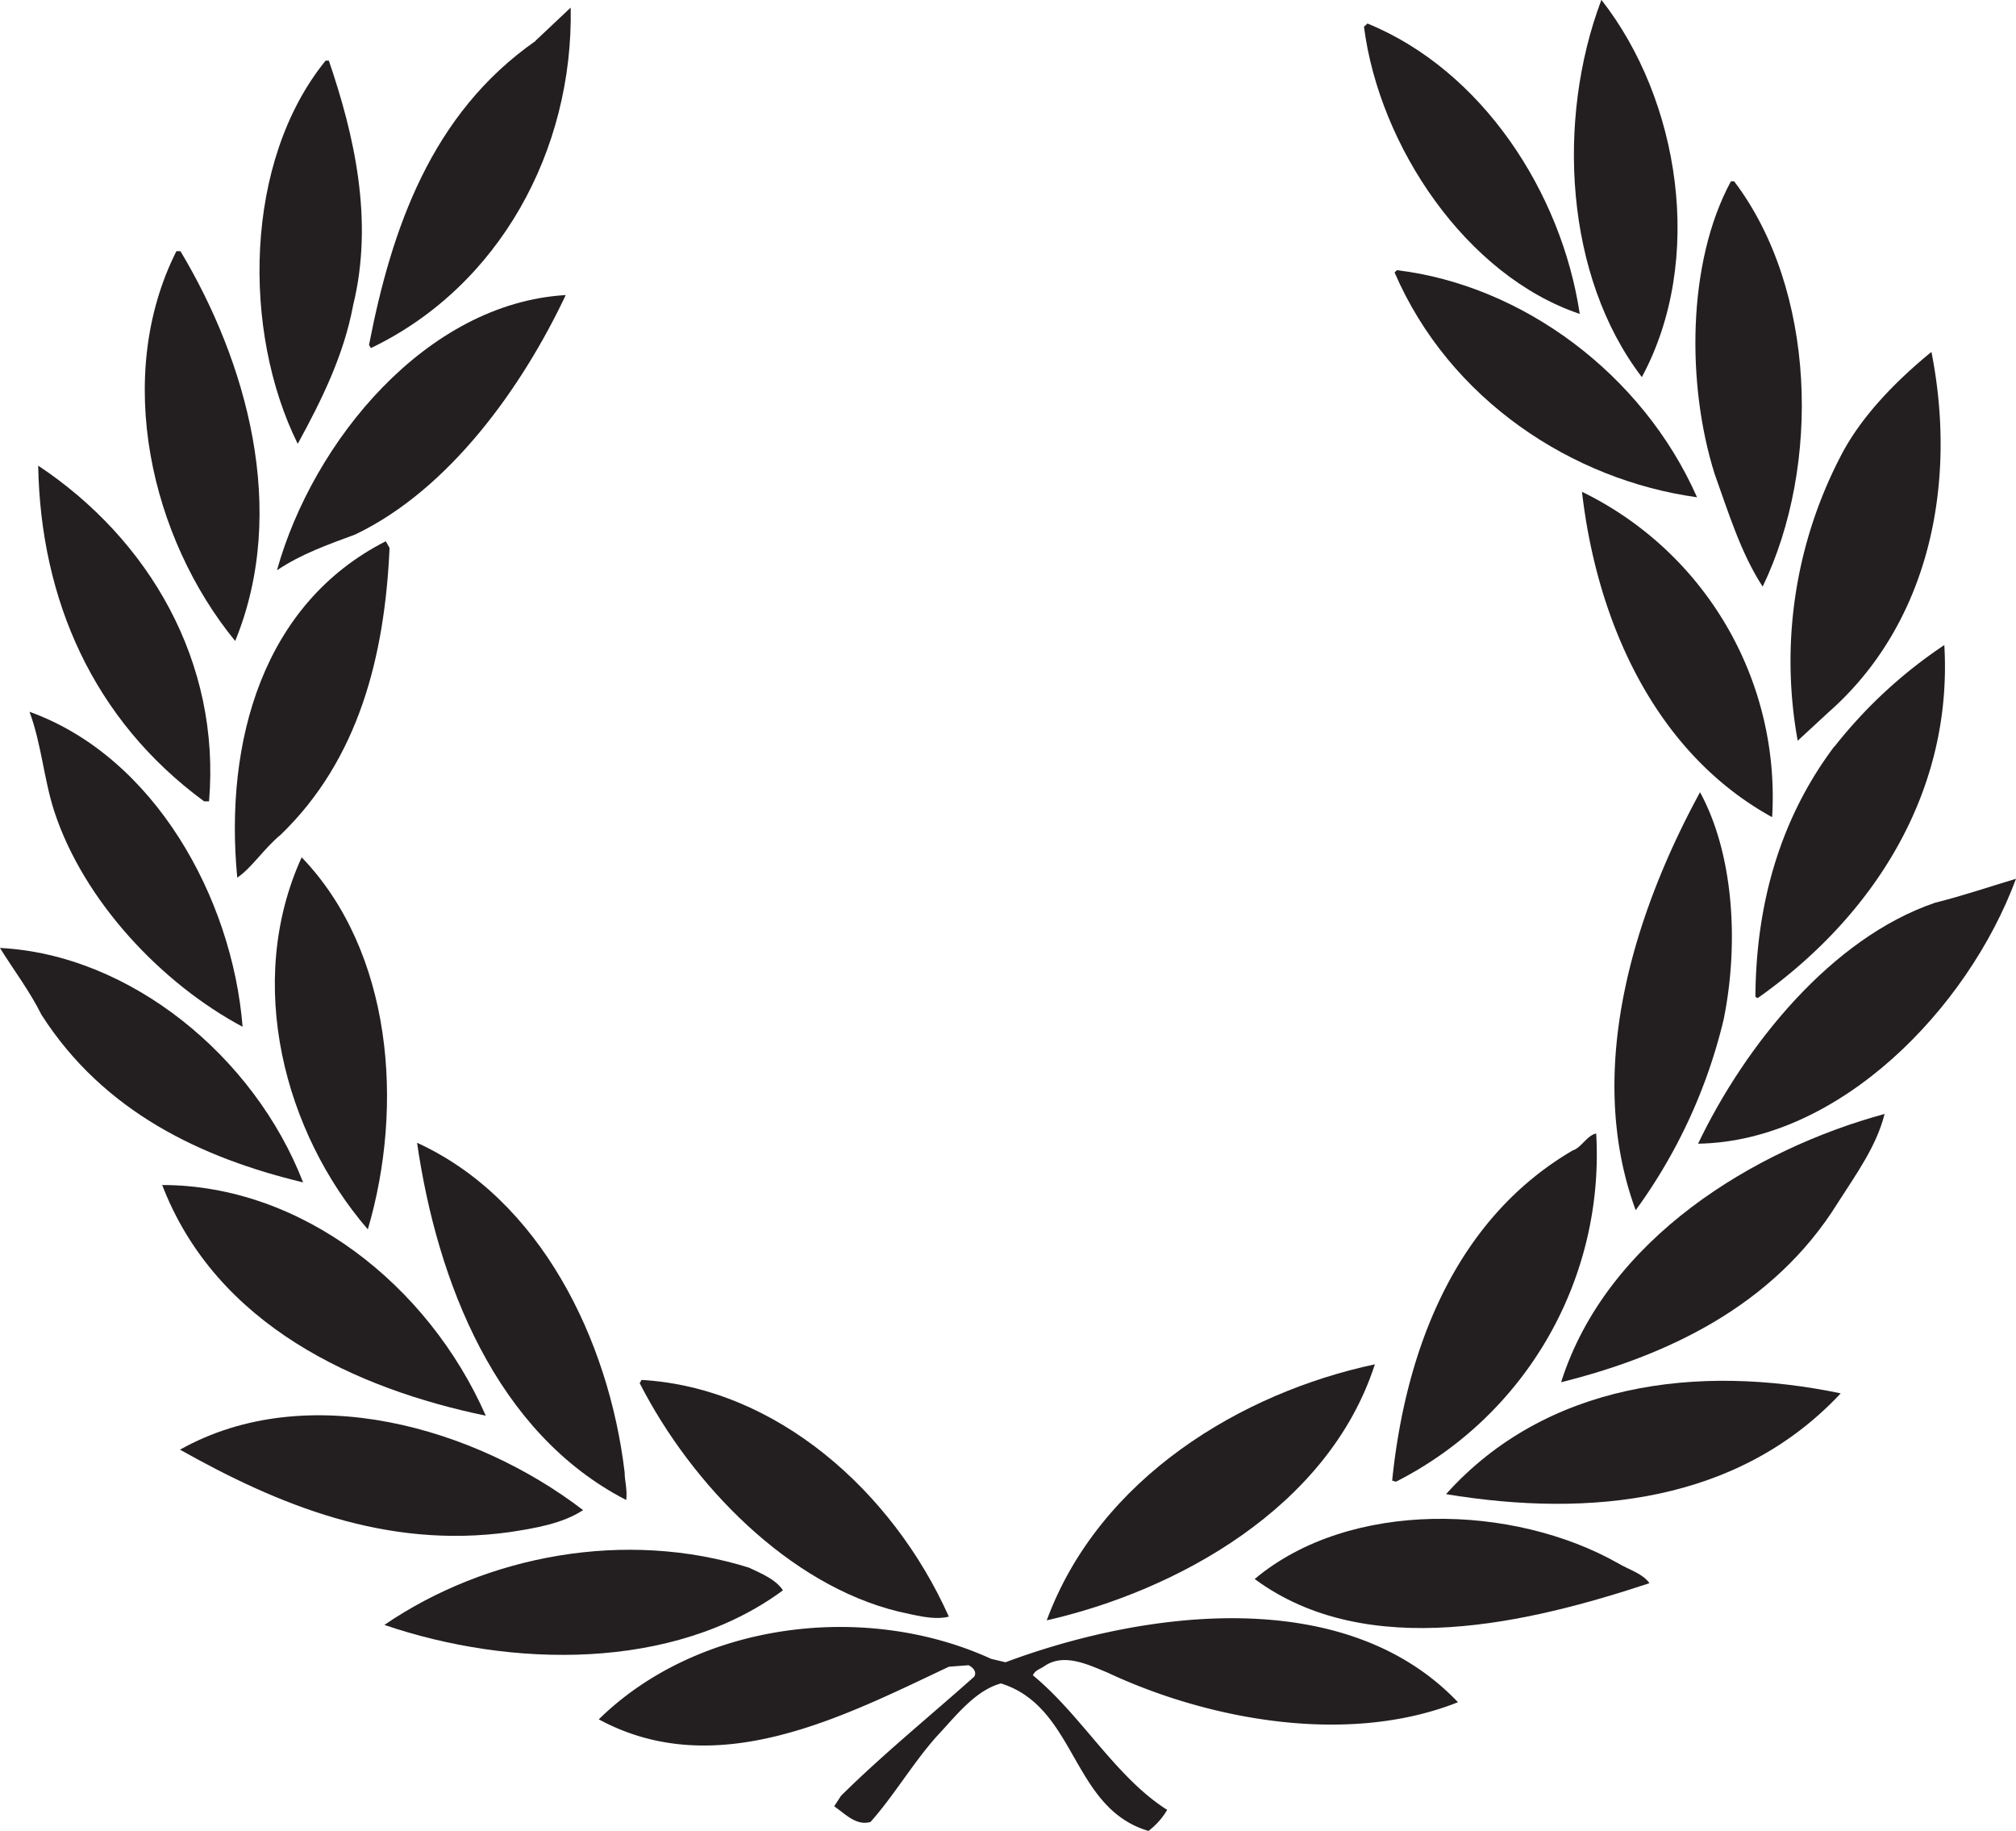 <svg xmlns="http://www.w3.org/2000/svg" viewBox="0 0 353.25 320.74"><title>laurel_black</title><path d="M0,166.06c22.71,1.15,44.53,18.9,53.11,41.07-17.63-4.24-34.88-12.23-45.85-29.38C5.19,173.59,2.44,170,0,166.07" transform="translate(0)" fill="#231f20"/><path d="M5.17,124.69c21.88,7.87,35.52,32.56,37.34,55.18-14.18-7.56-27.84-22-33-37.74-1.82-5.6-2.25-11.81-4.34-17.44" transform="translate(0)" fill="#231f20"/><path d="M6.69,81.57c19.45,12.92,32,34.41,29.94,58.81h-.86C16.27,126.06,7.12,105,6.69,81.57" transform="translate(0)" fill="#231f20"/><path d="M30.91,44h.71c11.53,19.26,19,45.29,9.59,68.29C26.44,94.26,19.83,66,30.91,44" transform="translate(0)" fill="#231f20"/><path d="M28.42,207.59C52.76,207.59,75,225,85.12,248c-22.63-4.7-47.23-15.78-56.7-40.41" transform="translate(0)" fill="#231f20"/><path d="M102.17,264.54c-3.61,2.37-8.45,3.18-12.92,3.86-21.67,3-40.54-4.8-57.71-14.45,22.26-12.49,51.76-3.89,70.63,10.59" transform="translate(0)" fill="#231f20"/><path d="M67.6,94.81,68.26,96c-.85,19-5.42,37.05-19.08,50.23-2.89,2.36-5.12,5.87-7.61,7.51-2.28-23.94,4.54-48,26-58.91" transform="translate(0)" fill="#231f20"/><path d="M57.06,10.62h.56c4.45,13,7.9,28,4.26,42.84C60.25,62.2,56.41,70,52.17,77.75c-9.74-19.62-9.48-49.47,4.89-67.13" transform="translate(0)" fill="#231f20"/><path d="M99.13,51.69c-7.61,16.11-20.32,34-36.86,41.93-4.7,1.75-9.41,3.37-13.74,6.28,6.32-22.65,26.21-46.8,50.6-48.21" transform="translate(0)" fill="#231f20"/><path d="M52.86,150.18c15.85,16.5,18,43.42,11.59,65.18-14.6-16.91-21.62-43.17-11.59-65.18" transform="translate(0)" fill="#231f20"/><path d="M93.8,7.17,100,1.33c.47,25-12.49,48.84-35,59.64l-.34-.53C68.6,40.11,75.55,19.94,93.85,7.17" transform="translate(0)" fill="#231f20"/><path d="M131.39,274.69c2.11,1,4.55,2,5.8,3.9-19.23,14.2-47.78,13.59-69.84,6.06,17.9-12.22,42.28-16.82,64-10" transform="translate(0)" fill="#231f20"/><path d="M109.45,257.91c0,1.53.5,3,.28,4.86C86.86,251,76.61,224.51,73.08,200.19c21.61,9.87,33.61,34.55,36.37,57.72" transform="translate(0)" fill="#231f20"/><path d="M173.69,290.6l2.5.59c24.11-9,59.44-13.86,79.28,7-19.25,7.65-43.66,3.13-61.41-5.19-3.41-1.4-7.66-3.49-11.07-1.12-.75.52-1.62.7-2,1.6,8.46,6.94,14.51,17.87,23.53,23.57a12.83,12.83,0,0,1-3.28,3.69c-13.55-4-12.55-21.68-25.85-25.84-4.57,1.24-8,5.83-11.31,9.33-4.19,4.73-7.47,10.37-11.55,14.94-2.51.7-4.37-1.37-6.36-2.75l1.19-1.83c7.4-7.32,15.74-14.09,23.35-20.88.53-.9-.33-1.69-1-2l-3.43.26c-18.41,8.67-40.68,20.41-61.36,9.22,17.48-17.13,46.77-20.66,68.77-10.59" transform="translate(0)" fill="#231f20"/><path d="M112.42,241.73c23.57,1.37,44,19.46,53.84,41.47-2.67.69-6.12-.32-8.87-.9-19.1-4.67-36.16-22.12-45.3-40Z" transform="translate(0)" fill="#231f20"/><path d="M240.91,239c-8.15,25.22-34.87,39.7-57.5,44.85,9.22-25,34.18-39.9,57.5-44.85" transform="translate(0)" fill="#231f20"/><path d="M283.56,273.87c2,1.17,4.29,1.79,5.46,3.47-20.88,6.9-49.4,13.87-69.17-.73,16.68-14,45.32-13.17,63.71-2.74" transform="translate(0)" fill="#231f20"/><path d="M239.61,4.12c20.05,8.19,34,29.52,37.2,50.87C256.93,48.31,241.69,25.64,239,4.68Z" transform="translate(0)" fill="#231f20"/><path d="M244.78,47.33c21.9,2.63,43,18.11,52.58,39.78-21.79-3-43.35-17-53-39.39Z" transform="translate(0)" fill="#231f20"/><path d="M275.69,201.49c1.43-.52,2.4-2.58,4-2.93a64.24,64.24,0,0,1-35.08,61l-.67-.19c2.36-23.14,11.16-45.92,31.74-57.9" transform="translate(0)" fill="#231f20"/><path d="M322.56,244.06c-17.87,19.13-43.87,21.87-69.18,17.68,17.48-19.48,44.07-22.89,69.18-17.65" transform="translate(0)" fill="#231f20"/><path d="M280.62,0c13.69,17.46,18.17,45.49,7.07,66.06-13.5-17.63-15-45.08-7.12-66" transform="translate(0)" fill="#231f20"/><path d="M330.22,195.15c-1.39,5.6-5,10.57-8.18,15.54-11.35,18.3-30.35,26.91-48.5,31.45,8-25.24,34-40.83,56.68-47" transform="translate(0)" fill="#231f20"/><path d="M277.2,86.15a59.44,59.44,0,0,1,33.32,57c-20.71-11.39-30.74-34.53-33.32-57" transform="translate(0)" fill="#231f20"/><path d="M297.88,138.77c5.88,10.77,6.87,26.46,4.13,39.88A93.51,93.51,0,0,1,286.61,212c-9.06-24.63-.13-52.28,11.27-73.21" transform="translate(0)" fill="#231f20"/><path d="M303.33,31.76h.53c14.36,18.93,15.25,49.75,5,71-3.82-5.84-6-13-8.42-19.75-4.9-15.54-4.87-37,2.86-51.25" transform="translate(0)" fill="#231f20"/><path d="M339.06,158.14c4.82-1.2,9.48-2.79,14.19-4.2-8.45,22.81-31,46-55.71,46.41,8.23-17.19,23.32-36,41.52-42.21" transform="translate(0)" fill="#231f20"/><path d="M321.45,130.78A83.09,83.09,0,0,1,340.69,113c1.51,25.63-12.26,47.41-32.71,61.85l-.39-.23c.1-16.64,4.52-31.47,13.81-43.84" transform="translate(0)" fill="#231f20"/><path d="M338.44,61.69c4.55,23-.32,47.55-18.13,63.16L315,129.76a77.79,77.79,0,0,1,7.45-49.7c3.55-7,9.7-13.27,15.94-18.38" transform="translate(0)" fill="#231f20"/></svg>